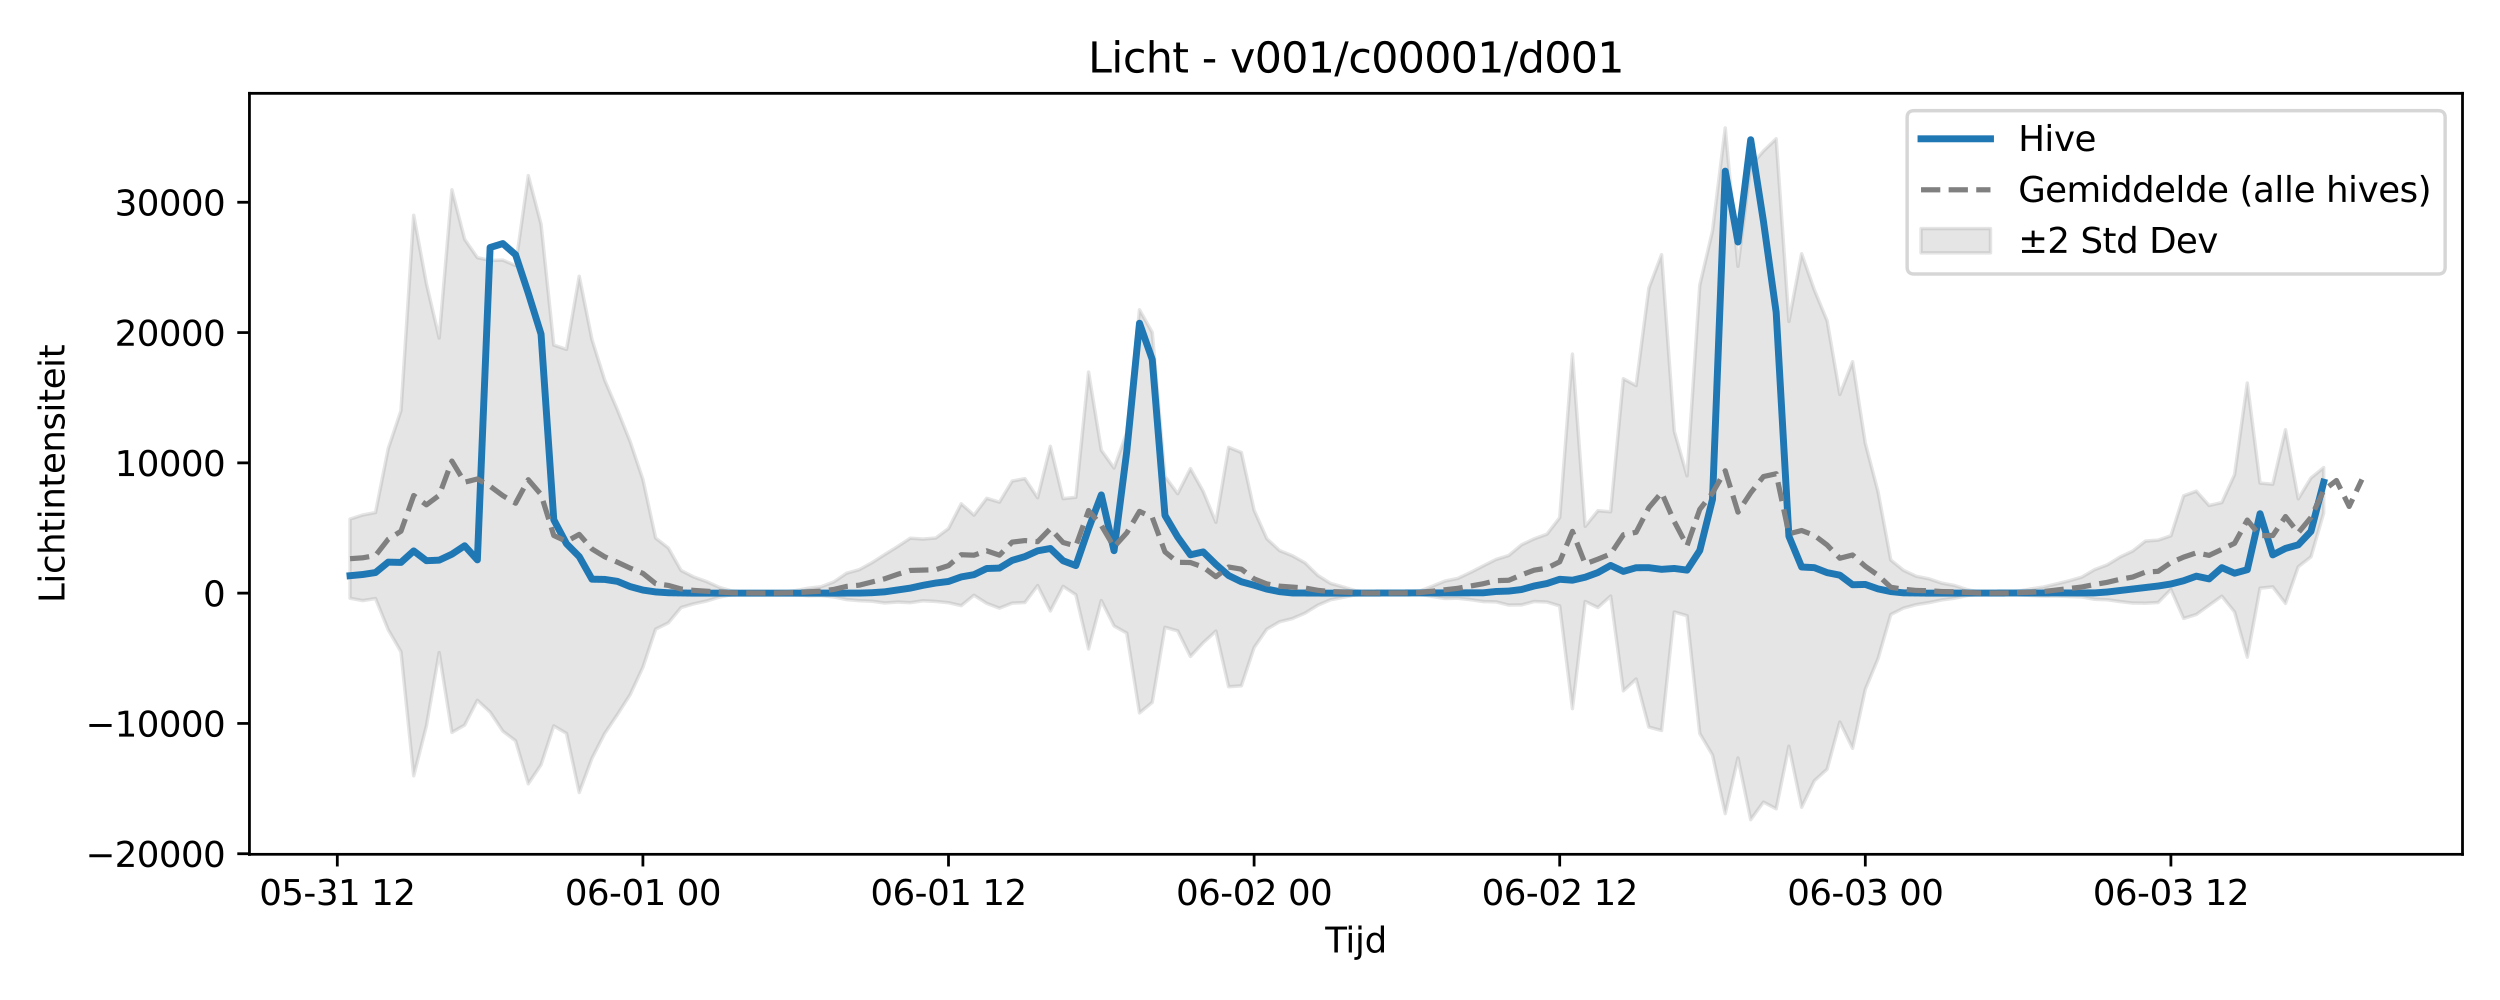 <?xml version="1.0" encoding="utf-8" standalone="no"?>
<!DOCTYPE svg PUBLIC "-//W3C//DTD SVG 1.1//EN"
  "http://www.w3.org/Graphics/SVG/1.1/DTD/svg11.dtd">
<svg xmlns:xlink="http://www.w3.org/1999/xlink" width="720pt" height="288pt" viewBox="0 0 720 288" xmlns="http://www.w3.org/2000/svg" version="1.1">
 <defs>
  <style type="text/css">*{stroke-linejoin: round; stroke-linecap: butt}</style>
 </defs>
 <g id="figure_1">
  <g id="patch_1">
   <path d="M 0 288 
L 720 288 
L 720 0 
L 0 0 
z
" style="fill: #ffffff"/>
  </g>
  <g id="axes_1">
   <g id="patch_2">
    <path d="M 71.84 246.04 
L 709.2 246.04 
L 709.2 26.88 
L 71.84 26.88 
z
" style="fill: #ffffff"/>
   </g>
   <g id="FillBetweenPolyCollection_1">
    <defs>
     <path id="me99146e2b5" d="M 100.811 -138.494 
L 100.811 -115.703 
L 104.478 -115.023 
L 108.145 -115.623 
L 111.813 -106.62 
L 115.48 -100.29 
L 119.147 -64.571 
L 122.814 -78.968 
L 126.481 -100.059 
L 130.149 -77.064 
L 133.816 -79.173 
L 137.483 -86.309 
L 141.15 -82.925 
L 144.817 -77.426 
L 148.485 -74.645 
L 152.152 -62.268 
L 155.819 -67.745 
L 159.486 -78.948 
L 163.153 -76.773 
L 166.821 -59.75 
L 170.488 -69.609 
L 174.155 -76.759 
L 177.822 -82.215 
L 181.489 -87.951 
L 185.157 -95.834 
L 188.824 -106.807 
L 192.491 -108.622 
L 196.158 -113.041 
L 199.825 -114.106 
L 203.493 -114.904 
L 207.16 -116.034 
L 210.827 -116.761 
L 214.494 -117.039 
L 218.161 -117.165 
L 221.829 -117.161 
L 225.496 -117.038 
L 229.163 -116.716 
L 232.83 -116.411 
L 236.497 -116.476 
L 240.165 -116.068 
L 243.832 -115.317 
L 247.499 -115 
L 251.166 -114.838 
L 254.833 -114.338 
L 258.501 -114.604 
L 262.168 -114.428 
L 265.835 -114.98 
L 269.502 -114.783 
L 273.169 -114.416 
L 276.837 -113.574 
L 280.504 -116.566 
L 284.171 -114.227 
L 287.838 -112.846 
L 291.506 -114.295 
L 295.173 -114.468 
L 298.84 -119.355 
L 302.507 -112.042 
L 306.174 -119.131 
L 309.842 -116.706 
L 313.509 -101.097 
L 317.176 -115.022 
L 320.843 -107.732 
L 324.51 -105.656 
L 328.178 -82.675 
L 331.845 -85.717 
L 335.512 -107.345 
L 339.179 -106.304 
L 342.846 -98.937 
L 346.514 -102.887 
L 350.181 -106.236 
L 353.848 -90.218 
L 357.515 -90.483 
L 361.182 -101.502 
L 364.85 -106.797 
L 368.517 -108.932 
L 372.184 -109.838 
L 375.851 -111.414 
L 379.518 -113.691 
L 383.186 -115.256 
L 386.853 -115.963 
L 390.52 -116.721 
L 394.187 -117.114 
L 397.854 -117.173 
L 401.522 -117.147 
L 405.189 -116.974 
L 408.856 -116.913 
L 412.523 -116.209 
L 416.19 -115.632 
L 419.858 -115.706 
L 423.525 -115.296 
L 427.192 -114.743 
L 430.859 -114.662 
L 434.526 -113.744 
L 438.194 -113.79 
L 441.861 -114.767 
L 445.528 -114.609 
L 449.195 -113.494 
L 452.862 -83.909 
L 456.53 -114.769 
L 460.197 -113.027 
L 463.864 -116.335 
L 467.531 -89.032 
L 471.198 -92.454 
L 474.866 -78.601 
L 478.533 -77.619 
L 482.2 -111.748 
L 485.867 -110.667 
L 489.534 -76.762 
L 493.202 -70.55 
L 496.869 -53.676 
L 500.536 -69.714 
L 504.203 -51.922 
L 507.871 -56.99 
L 511.538 -55.078 
L 515.205 -73.093 
L 518.872 -55.512 
L 522.539 -63.145 
L 526.207 -66.466 
L 529.874 -80.051 
L 533.541 -72.497 
L 537.208 -89.466 
L 540.875 -98.288 
L 544.543 -111.013 
L 548.21 -112.862 
L 551.877 -113.867 
L 555.544 -114.45 
L 559.211 -115.207 
L 562.879 -115.715 
L 566.546 -116.474 
L 570.213 -117.042 
L 573.88 -117.163 
L 577.547 -117.105 
L 581.215 -116.818 
L 584.882 -116.49 
L 588.549 -116.327 
L 592.216 -116.335 
L 595.883 -116.211 
L 599.551 -116.088 
L 603.218 -115.4 
L 606.885 -115.257 
L 610.552 -114.748 
L 614.219 -114.319 
L 617.887 -114.281 
L 621.554 -114.474 
L 625.221 -118.237 
L 628.888 -109.886 
L 632.555 -111.037 
L 636.223 -113.679 
L 639.89 -116.298 
L 643.557 -111.75 
L 647.224 -98.75 
L 650.891 -118.598 
L 654.559 -118.983 
L 658.226 -114.224 
L 661.893 -124.76 
L 665.56 -127.635 
L 669.227 -140.285 
L 669.227 -153.343 
L 669.227 -153.343 
L 665.56 -150.337 
L 661.893 -144.328 
L 658.226 -164.238 
L 654.559 -148.537 
L 650.891 -148.872 
L 647.224 -177.696 
L 643.557 -151.319 
L 639.89 -143.264 
L 636.223 -142.425 
L 632.555 -146.547 
L 628.888 -145.221 
L 625.221 -133.698 
L 621.554 -132.447 
L 617.887 -132.18 
L 614.219 -129.299 
L 610.552 -127.566 
L 606.885 -125.317 
L 603.218 -123.938 
L 599.551 -121.782 
L 595.883 -120.725 
L 592.216 -119.825 
L 588.549 -118.956 
L 584.882 -118.391 
L 581.215 -117.731 
L 577.547 -117.281 
L 573.88 -117.197 
L 570.213 -117.373 
L 566.546 -118.205 
L 562.879 -119.386 
L 559.211 -120.063 
L 555.544 -121.301 
L 551.877 -122.028 
L 548.21 -123.747 
L 544.543 -126.723 
L 540.875 -146.358 
L 537.208 -160.338 
L 533.541 -183.832 
L 529.874 -174.4 
L 526.207 -195.613 
L 522.539 -204.48 
L 518.872 -214.916 
L 515.205 -195.42 
L 511.538 -248.044 
L 507.871 -244.509 
L 504.203 -240.238 
L 500.536 -211.309 
L 496.869 -251.158 
L 493.202 -221.505 
L 489.534 -205.843 
L 485.867 -150.961 
L 482.2 -163.799 
L 478.533 -214.655 
L 474.866 -205.022 
L 471.198 -176.954 
L 467.531 -178.935 
L 463.864 -140.609 
L 460.197 -140.908 
L 456.53 -136.405 
L 452.862 -186.025 
L 449.195 -138.908 
L 445.528 -134.164 
L 441.861 -132.825 
L 438.194 -131.094 
L 434.526 -128.018 
L 430.859 -126.888 
L 427.192 -125.036 
L 423.525 -123.146 
L 419.858 -121.424 
L 416.19 -120.665 
L 412.523 -119.182 
L 408.856 -117.756 
L 405.189 -117.513 
L 401.522 -117.219 
L 397.854 -117.181 
L 394.187 -117.267 
L 390.52 -117.843 
L 386.853 -118.955 
L 383.186 -119.991 
L 379.518 -122.285 
L 375.851 -125.894 
L 372.184 -127.955 
L 368.517 -129.436 
L 364.85 -132.858 
L 361.182 -141.063 
L 357.515 -157.684 
L 353.848 -159.173 
L 350.181 -137.577 
L 346.514 -146.487 
L 342.846 -153.04 
L 339.179 -145.812 
L 335.512 -150.787 
L 331.845 -192.274 
L 328.178 -198.785 
L 324.51 -163.417 
L 320.843 -153.207 
L 317.176 -158.351 
L 313.509 -180.84 
L 309.842 -144.785 
L 306.174 -144.386 
L 302.507 -159.477 
L 298.84 -144.65 
L 295.173 -150.162 
L 291.506 -149.453 
L 287.838 -143.379 
L 284.171 -144.494 
L 280.504 -139.647 
L 276.837 -142.907 
L 273.169 -135.78 
L 269.502 -133.05 
L 265.835 -132.753 
L 262.168 -133.004 
L 258.501 -130.592 
L 254.833 -128.315 
L 251.166 -125.974 
L 247.499 -123.953 
L 243.832 -122.923 
L 240.165 -120.432 
L 236.497 -119.028 
L 232.83 -118.608 
L 229.163 -117.923 
L 225.496 -117.384 
L 221.829 -117.199 
L 218.161 -117.192 
L 214.494 -117.378 
L 210.827 -117.784 
L 207.16 -118.85 
L 203.493 -120.507 
L 199.825 -121.821 
L 196.158 -123.703 
L 192.491 -130.173 
L 188.824 -133.037 
L 185.157 -149.907 
L 181.489 -160.801 
L 177.822 -169.949 
L 174.155 -178.529 
L 170.488 -190.202 
L 166.821 -208.441 
L 163.153 -187.37 
L 159.486 -188.616 
L 155.819 -223.428 
L 152.152 -237.424 
L 148.485 -211.504 
L 144.817 -213.095 
L 141.15 -212.998 
L 137.483 -213.793 
L 133.816 -219.081 
L 130.149 -233.361 
L 126.481 -190.632 
L 122.814 -206.244 
L 119.147 -226.007 
L 115.48 -169.736 
L 111.813 -158.816 
L 108.145 -140.388 
L 104.478 -139.685 
L 100.811 -138.494 
z
" style="stroke: #808080; stroke-opacity: 0.2"/>
    </defs>
    <g clip-path="url(#p31830d98bf)">
     <use xlink:href="#me99146e2b5" x="0" y="288" style="fill: #808080; fill-opacity: 0.2; stroke: #808080; stroke-opacity: 0.2"/>
    </g>
   </g>
   <g id="matplotlib.axis_1">
    <g id="xtick_1">
     <g id="line2d_1">
      <defs>
       <path id="m7ca6665297" d="M 0 0 
L 0 3.5 
" style="stroke: #000000; stroke-width: 0.8"/>
      </defs>
      <g>
       <use xlink:href="#m7ca6665297" x="97.144" y="246.04" style="stroke: #000000; stroke-width: 0.8"/>
      </g>
     </g>
     <g id="text_1">
      <!-- 05-31 12 -->
      <g transform="translate(74.663 260.638) scale(0.1 -0.1)">
       <defs>
        <path id="DejaVuSans-30" d="M 2034 4250 
Q 1547 4250 1301 3770 
Q 1056 3291 1056 2328 
Q 1056 1369 1301 889 
Q 1547 409 2034 409 
Q 2525 409 2770 889 
Q 3016 1369 3016 2328 
Q 3016 3291 2770 3770 
Q 2525 4250 2034 4250 
z
M 2034 4750 
Q 2819 4750 3233 4129 
Q 3647 3509 3647 2328 
Q 3647 1150 3233 529 
Q 2819 -91 2034 -91 
Q 1250 -91 836 529 
Q 422 1150 422 2328 
Q 422 3509 836 4129 
Q 1250 4750 2034 4750 
z
" transform="scale(0.016)"/>
        <path id="DejaVuSans-35" d="M 691 4666 
L 3169 4666 
L 3169 4134 
L 1269 4134 
L 1269 2991 
Q 1406 3038 1543 3061 
Q 1681 3084 1819 3084 
Q 2600 3084 3056 2656 
Q 3513 2228 3513 1497 
Q 3513 744 3044 326 
Q 2575 -91 1722 -91 
Q 1428 -91 1123 -41 
Q 819 9 494 109 
L 494 744 
Q 775 591 1075 516 
Q 1375 441 1709 441 
Q 2250 441 2565 725 
Q 2881 1009 2881 1497 
Q 2881 1984 2565 2268 
Q 2250 2553 1709 2553 
Q 1456 2553 1204 2497 
Q 953 2441 691 2322 
L 691 4666 
z
" transform="scale(0.016)"/>
        <path id="DejaVuSans-2d" d="M 313 2009 
L 1997 2009 
L 1997 1497 
L 313 1497 
L 313 2009 
z
" transform="scale(0.016)"/>
        <path id="DejaVuSans-33" d="M 2597 2516 
Q 3050 2419 3304 2112 
Q 3559 1806 3559 1356 
Q 3559 666 3084 287 
Q 2609 -91 1734 -91 
Q 1441 -91 1130 -33 
Q 819 25 488 141 
L 488 750 
Q 750 597 1062 519 
Q 1375 441 1716 441 
Q 2309 441 2620 675 
Q 2931 909 2931 1356 
Q 2931 1769 2642 2001 
Q 2353 2234 1838 2234 
L 1294 2234 
L 1294 2753 
L 1863 2753 
Q 2328 2753 2575 2939 
Q 2822 3125 2822 3475 
Q 2822 3834 2567 4026 
Q 2313 4219 1838 4219 
Q 1578 4219 1281 4162 
Q 984 4106 628 3988 
L 628 4550 
Q 988 4650 1302 4700 
Q 1616 4750 1894 4750 
Q 2613 4750 3031 4423 
Q 3450 4097 3450 3541 
Q 3450 3153 3228 2886 
Q 3006 2619 2597 2516 
z
" transform="scale(0.016)"/>
        <path id="DejaVuSans-31" d="M 794 531 
L 1825 531 
L 1825 4091 
L 703 3866 
L 703 4441 
L 1819 4666 
L 2450 4666 
L 2450 531 
L 3481 531 
L 3481 0 
L 794 0 
L 794 531 
z
" transform="scale(0.016)"/>
        <path id="DejaVuSans-20" transform="scale(0.016)"/>
        <path id="DejaVuSans-32" d="M 1228 531 
L 3431 531 
L 3431 0 
L 469 0 
L 469 531 
Q 828 903 1448 1529 
Q 2069 2156 2228 2338 
Q 2531 2678 2651 2914 
Q 2772 3150 2772 3378 
Q 2772 3750 2511 3984 
Q 2250 4219 1831 4219 
Q 1534 4219 1204 4116 
Q 875 4013 500 3803 
L 500 4441 
Q 881 4594 1212 4672 
Q 1544 4750 1819 4750 
Q 2544 4750 2975 4387 
Q 3406 4025 3406 3419 
Q 3406 3131 3298 2873 
Q 3191 2616 2906 2266 
Q 2828 2175 2409 1742 
Q 1991 1309 1228 531 
z
" transform="scale(0.016)"/>
       </defs>
       <use xlink:href="#DejaVuSans-30"/>
       <use xlink:href="#DejaVuSans-35" transform="translate(63.623 0)"/>
       <use xlink:href="#DejaVuSans-2d" transform="translate(127.246 0)"/>
       <use xlink:href="#DejaVuSans-33" transform="translate(163.33 0)"/>
       <use xlink:href="#DejaVuSans-31" transform="translate(226.953 0)"/>
       <use xlink:href="#DejaVuSans-20" transform="translate(290.576 0)"/>
       <use xlink:href="#DejaVuSans-31" transform="translate(322.363 0)"/>
       <use xlink:href="#DejaVuSans-32" transform="translate(385.986 0)"/>
      </g>
     </g>
    </g>
    <g id="xtick_2">
     <g id="line2d_2">
      <g>
       <use xlink:href="#m7ca6665297" x="185.157" y="246.04" style="stroke: #000000; stroke-width: 0.8"/>
      </g>
     </g>
     <g id="text_2">
      <!-- 06-01 00 -->
      <g transform="translate(162.676 260.638) scale(0.1 -0.1)">
       <defs>
        <path id="DejaVuSans-36" d="M 2113 2584 
Q 1688 2584 1439 2293 
Q 1191 2003 1191 1497 
Q 1191 994 1439 701 
Q 1688 409 2113 409 
Q 2538 409 2786 701 
Q 3034 994 3034 1497 
Q 3034 2003 2786 2293 
Q 2538 2584 2113 2584 
z
M 3366 4563 
L 3366 3988 
Q 3128 4100 2886 4159 
Q 2644 4219 2406 4219 
Q 1781 4219 1451 3797 
Q 1122 3375 1075 2522 
Q 1259 2794 1537 2939 
Q 1816 3084 2150 3084 
Q 2853 3084 3261 2657 
Q 3669 2231 3669 1497 
Q 3669 778 3244 343 
Q 2819 -91 2113 -91 
Q 1303 -91 875 529 
Q 447 1150 447 2328 
Q 447 3434 972 4092 
Q 1497 4750 2381 4750 
Q 2619 4750 2861 4703 
Q 3103 4656 3366 4563 
z
" transform="scale(0.016)"/>
       </defs>
       <use xlink:href="#DejaVuSans-30"/>
       <use xlink:href="#DejaVuSans-36" transform="translate(63.623 0)"/>
       <use xlink:href="#DejaVuSans-2d" transform="translate(127.246 0)"/>
       <use xlink:href="#DejaVuSans-30" transform="translate(163.33 0)"/>
       <use xlink:href="#DejaVuSans-31" transform="translate(226.953 0)"/>
       <use xlink:href="#DejaVuSans-20" transform="translate(290.576 0)"/>
       <use xlink:href="#DejaVuSans-30" transform="translate(322.363 0)"/>
       <use xlink:href="#DejaVuSans-30" transform="translate(385.986 0)"/>
      </g>
     </g>
    </g>
    <g id="xtick_3">
     <g id="line2d_3">
      <g>
       <use xlink:href="#m7ca6665297" x="273.169" y="246.04" style="stroke: #000000; stroke-width: 0.8"/>
      </g>
     </g>
     <g id="text_3">
      <!-- 06-01 12 -->
      <g transform="translate(250.689 260.638) scale(0.1 -0.1)">
       <use xlink:href="#DejaVuSans-30"/>
       <use xlink:href="#DejaVuSans-36" transform="translate(63.623 0)"/>
       <use xlink:href="#DejaVuSans-2d" transform="translate(127.246 0)"/>
       <use xlink:href="#DejaVuSans-30" transform="translate(163.33 0)"/>
       <use xlink:href="#DejaVuSans-31" transform="translate(226.953 0)"/>
       <use xlink:href="#DejaVuSans-20" transform="translate(290.576 0)"/>
       <use xlink:href="#DejaVuSans-31" transform="translate(322.363 0)"/>
       <use xlink:href="#DejaVuSans-32" transform="translate(385.986 0)"/>
      </g>
     </g>
    </g>
    <g id="xtick_4">
     <g id="line2d_4">
      <g>
       <use xlink:href="#m7ca6665297" x="361.182" y="246.04" style="stroke: #000000; stroke-width: 0.8"/>
      </g>
     </g>
     <g id="text_4">
      <!-- 06-02 00 -->
      <g transform="translate(338.702 260.638) scale(0.1 -0.1)">
       <use xlink:href="#DejaVuSans-30"/>
       <use xlink:href="#DejaVuSans-36" transform="translate(63.623 0)"/>
       <use xlink:href="#DejaVuSans-2d" transform="translate(127.246 0)"/>
       <use xlink:href="#DejaVuSans-30" transform="translate(163.33 0)"/>
       <use xlink:href="#DejaVuSans-32" transform="translate(226.953 0)"/>
       <use xlink:href="#DejaVuSans-20" transform="translate(290.576 0)"/>
       <use xlink:href="#DejaVuSans-30" transform="translate(322.363 0)"/>
       <use xlink:href="#DejaVuSans-30" transform="translate(385.986 0)"/>
      </g>
     </g>
    </g>
    <g id="xtick_5">
     <g id="line2d_5">
      <g>
       <use xlink:href="#m7ca6665297" x="449.195" y="246.04" style="stroke: #000000; stroke-width: 0.8"/>
      </g>
     </g>
     <g id="text_5">
      <!-- 06-02 12 -->
      <g transform="translate(426.715 260.638) scale(0.1 -0.1)">
       <use xlink:href="#DejaVuSans-30"/>
       <use xlink:href="#DejaVuSans-36" transform="translate(63.623 0)"/>
       <use xlink:href="#DejaVuSans-2d" transform="translate(127.246 0)"/>
       <use xlink:href="#DejaVuSans-30" transform="translate(163.33 0)"/>
       <use xlink:href="#DejaVuSans-32" transform="translate(226.953 0)"/>
       <use xlink:href="#DejaVuSans-20" transform="translate(290.576 0)"/>
       <use xlink:href="#DejaVuSans-31" transform="translate(322.363 0)"/>
       <use xlink:href="#DejaVuSans-32" transform="translate(385.986 0)"/>
      </g>
     </g>
    </g>
    <g id="xtick_6">
     <g id="line2d_6">
      <g>
       <use xlink:href="#m7ca6665297" x="537.208" y="246.04" style="stroke: #000000; stroke-width: 0.8"/>
      </g>
     </g>
     <g id="text_6">
      <!-- 06-03 00 -->
      <g transform="translate(514.728 260.638) scale(0.1 -0.1)">
       <use xlink:href="#DejaVuSans-30"/>
       <use xlink:href="#DejaVuSans-36" transform="translate(63.623 0)"/>
       <use xlink:href="#DejaVuSans-2d" transform="translate(127.246 0)"/>
       <use xlink:href="#DejaVuSans-30" transform="translate(163.33 0)"/>
       <use xlink:href="#DejaVuSans-33" transform="translate(226.953 0)"/>
       <use xlink:href="#DejaVuSans-20" transform="translate(290.576 0)"/>
       <use xlink:href="#DejaVuSans-30" transform="translate(322.363 0)"/>
       <use xlink:href="#DejaVuSans-30" transform="translate(385.986 0)"/>
      </g>
     </g>
    </g>
    <g id="xtick_7">
     <g id="line2d_7">
      <g>
       <use xlink:href="#m7ca6665297" x="625.221" y="246.04" style="stroke: #000000; stroke-width: 0.8"/>
      </g>
     </g>
     <g id="text_7">
      <!-- 06-03 12 -->
      <g transform="translate(602.741 260.638) scale(0.1 -0.1)">
       <use xlink:href="#DejaVuSans-30"/>
       <use xlink:href="#DejaVuSans-36" transform="translate(63.623 0)"/>
       <use xlink:href="#DejaVuSans-2d" transform="translate(127.246 0)"/>
       <use xlink:href="#DejaVuSans-30" transform="translate(163.33 0)"/>
       <use xlink:href="#DejaVuSans-33" transform="translate(226.953 0)"/>
       <use xlink:href="#DejaVuSans-20" transform="translate(290.576 0)"/>
       <use xlink:href="#DejaVuSans-31" transform="translate(322.363 0)"/>
       <use xlink:href="#DejaVuSans-32" transform="translate(385.986 0)"/>
      </g>
     </g>
    </g>
    <g id="text_8">
     <!-- Tijd -->
     <g transform="translate(381.67 274.317) scale(0.1 -0.1)">
      <defs>
       <path id="DejaVuSans-54" d="M -19 4666 
L 3928 4666 
L 3928 4134 
L 2272 4134 
L 2272 0 
L 1638 0 
L 1638 4134 
L -19 4134 
L -19 4666 
z
" transform="scale(0.016)"/>
       <path id="DejaVuSans-69" d="M 603 3500 
L 1178 3500 
L 1178 0 
L 603 0 
L 603 3500 
z
M 603 4863 
L 1178 4863 
L 1178 4134 
L 603 4134 
L 603 4863 
z
" transform="scale(0.016)"/>
       <path id="DejaVuSans-6a" d="M 603 3500 
L 1178 3500 
L 1178 -63 
Q 1178 -731 923 -1031 
Q 669 -1331 103 -1331 
L -116 -1331 
L -116 -844 
L 38 -844 
Q 366 -844 484 -692 
Q 603 -541 603 -63 
L 603 3500 
z
M 603 4863 
L 1178 4863 
L 1178 4134 
L 603 4134 
L 603 4863 
z
" transform="scale(0.016)"/>
       <path id="DejaVuSans-64" d="M 2906 2969 
L 2906 4863 
L 3481 4863 
L 3481 0 
L 2906 0 
L 2906 525 
Q 2725 213 2448 61 
Q 2172 -91 1784 -91 
Q 1150 -91 751 415 
Q 353 922 353 1747 
Q 353 2572 751 3078 
Q 1150 3584 1784 3584 
Q 2172 3584 2448 3432 
Q 2725 3281 2906 2969 
z
M 947 1747 
Q 947 1113 1208 752 
Q 1469 391 1925 391 
Q 2381 391 2643 752 
Q 2906 1113 2906 1747 
Q 2906 2381 2643 2742 
Q 2381 3103 1925 3103 
Q 1469 3103 1208 2742 
Q 947 2381 947 1747 
z
" transform="scale(0.016)"/>
      </defs>
      <use xlink:href="#DejaVuSans-54"/>
      <use xlink:href="#DejaVuSans-69" transform="translate(57.959 0)"/>
      <use xlink:href="#DejaVuSans-6a" transform="translate(85.742 0)"/>
      <use xlink:href="#DejaVuSans-64" transform="translate(113.525 0)"/>
     </g>
    </g>
   </g>
   <g id="matplotlib.axis_2">
    <g id="ytick_1">
     <g id="line2d_8">
      <defs>
       <path id="m19848b9f7f" d="M 0 0 
L -3.5 0 
" style="stroke: #000000; stroke-width: 0.8"/>
      </defs>
      <g>
       <use xlink:href="#m19848b9f7f" x="71.84" y="245.87" style="stroke: #000000; stroke-width: 0.8"/>
      </g>
     </g>
     <g id="text_9">
      <!-- −20000 -->
      <g transform="translate(24.648 249.669) scale(0.1 -0.1)">
       <defs>
        <path id="DejaVuSans-2212" d="M 678 2272 
L 4684 2272 
L 4684 1741 
L 678 1741 
L 678 2272 
z
" transform="scale(0.016)"/>
       </defs>
       <use xlink:href="#DejaVuSans-2212"/>
       <use xlink:href="#DejaVuSans-32" transform="translate(83.789 0)"/>
       <use xlink:href="#DejaVuSans-30" transform="translate(147.412 0)"/>
       <use xlink:href="#DejaVuSans-30" transform="translate(211.035 0)"/>
       <use xlink:href="#DejaVuSans-30" transform="translate(274.658 0)"/>
       <use xlink:href="#DejaVuSans-30" transform="translate(338.281 0)"/>
      </g>
     </g>
    </g>
    <g id="ytick_2">
     <g id="line2d_9">
      <g>
       <use xlink:href="#m19848b9f7f" x="71.84" y="208.347" style="stroke: #000000; stroke-width: 0.8"/>
      </g>
     </g>
     <g id="text_10">
      <!-- −10000 -->
      <g transform="translate(24.648 212.146) scale(0.1 -0.1)">
       <use xlink:href="#DejaVuSans-2212"/>
       <use xlink:href="#DejaVuSans-31" transform="translate(83.789 0)"/>
       <use xlink:href="#DejaVuSans-30" transform="translate(147.412 0)"/>
       <use xlink:href="#DejaVuSans-30" transform="translate(211.035 0)"/>
       <use xlink:href="#DejaVuSans-30" transform="translate(274.658 0)"/>
       <use xlink:href="#DejaVuSans-30" transform="translate(338.281 0)"/>
      </g>
     </g>
    </g>
    <g id="ytick_3">
     <g id="line2d_10">
      <g>
       <use xlink:href="#m19848b9f7f" x="71.84" y="170.824" style="stroke: #000000; stroke-width: 0.8"/>
      </g>
     </g>
     <g id="text_11">
      <!-- 0 -->
      <g transform="translate(58.477 174.623) scale(0.1 -0.1)">
       <use xlink:href="#DejaVuSans-30"/>
      </g>
     </g>
    </g>
    <g id="ytick_4">
     <g id="line2d_11">
      <g>
       <use xlink:href="#m19848b9f7f" x="71.84" y="133.301" style="stroke: #000000; stroke-width: 0.8"/>
      </g>
     </g>
     <g id="text_12">
      <!-- 10000 -->
      <g transform="translate(33.028 137.1) scale(0.1 -0.1)">
       <use xlink:href="#DejaVuSans-31"/>
       <use xlink:href="#DejaVuSans-30" transform="translate(63.623 0)"/>
       <use xlink:href="#DejaVuSans-30" transform="translate(127.246 0)"/>
       <use xlink:href="#DejaVuSans-30" transform="translate(190.869 0)"/>
       <use xlink:href="#DejaVuSans-30" transform="translate(254.492 0)"/>
      </g>
     </g>
    </g>
    <g id="ytick_5">
     <g id="line2d_12">
      <g>
       <use xlink:href="#m19848b9f7f" x="71.84" y="95.778" style="stroke: #000000; stroke-width: 0.8"/>
      </g>
     </g>
     <g id="text_13">
      <!-- 20000 -->
      <g transform="translate(33.028 99.577) scale(0.1 -0.1)">
       <use xlink:href="#DejaVuSans-32"/>
       <use xlink:href="#DejaVuSans-30" transform="translate(63.623 0)"/>
       <use xlink:href="#DejaVuSans-30" transform="translate(127.246 0)"/>
       <use xlink:href="#DejaVuSans-30" transform="translate(190.869 0)"/>
       <use xlink:href="#DejaVuSans-30" transform="translate(254.492 0)"/>
      </g>
     </g>
    </g>
    <g id="ytick_6">
     <g id="line2d_13">
      <g>
       <use xlink:href="#m19848b9f7f" x="71.84" y="58.254" style="stroke: #000000; stroke-width: 0.8"/>
      </g>
     </g>
     <g id="text_14">
      <!-- 30000 -->
      <g transform="translate(33.028 62.054) scale(0.1 -0.1)">
       <use xlink:href="#DejaVuSans-33"/>
       <use xlink:href="#DejaVuSans-30" transform="translate(63.623 0)"/>
       <use xlink:href="#DejaVuSans-30" transform="translate(127.246 0)"/>
       <use xlink:href="#DejaVuSans-30" transform="translate(190.869 0)"/>
       <use xlink:href="#DejaVuSans-30" transform="translate(254.492 0)"/>
      </g>
     </g>
    </g>
    <g id="text_15">
     <!-- Lichtintensiteit -->
     <g transform="translate(18.568 173.656) rotate(-90) scale(0.1 -0.1)">
      <defs>
       <path id="DejaVuSans-4c" d="M 628 4666 
L 1259 4666 
L 1259 531 
L 3531 531 
L 3531 0 
L 628 0 
L 628 4666 
z
" transform="scale(0.016)"/>
       <path id="DejaVuSans-63" d="M 3122 3366 
L 3122 2828 
Q 2878 2963 2633 3030 
Q 2388 3097 2138 3097 
Q 1578 3097 1268 2742 
Q 959 2388 959 1747 
Q 959 1106 1268 751 
Q 1578 397 2138 397 
Q 2388 397 2633 464 
Q 2878 531 3122 666 
L 3122 134 
Q 2881 22 2623 -34 
Q 2366 -91 2075 -91 
Q 1284 -91 818 406 
Q 353 903 353 1747 
Q 353 2603 823 3093 
Q 1294 3584 2113 3584 
Q 2378 3584 2631 3529 
Q 2884 3475 3122 3366 
z
" transform="scale(0.016)"/>
       <path id="DejaVuSans-68" d="M 3513 2113 
L 3513 0 
L 2938 0 
L 2938 2094 
Q 2938 2591 2744 2837 
Q 2550 3084 2163 3084 
Q 1697 3084 1428 2787 
Q 1159 2491 1159 1978 
L 1159 0 
L 581 0 
L 581 4863 
L 1159 4863 
L 1159 2956 
Q 1366 3272 1645 3428 
Q 1925 3584 2291 3584 
Q 2894 3584 3203 3211 
Q 3513 2838 3513 2113 
z
" transform="scale(0.016)"/>
       <path id="DejaVuSans-74" d="M 1172 4494 
L 1172 3500 
L 2356 3500 
L 2356 3053 
L 1172 3053 
L 1172 1153 
Q 1172 725 1289 603 
Q 1406 481 1766 481 
L 2356 481 
L 2356 0 
L 1766 0 
Q 1100 0 847 248 
Q 594 497 594 1153 
L 594 3053 
L 172 3053 
L 172 3500 
L 594 3500 
L 594 4494 
L 1172 4494 
z
" transform="scale(0.016)"/>
       <path id="DejaVuSans-6e" d="M 3513 2113 
L 3513 0 
L 2938 0 
L 2938 2094 
Q 2938 2591 2744 2837 
Q 2550 3084 2163 3084 
Q 1697 3084 1428 2787 
Q 1159 2491 1159 1978 
L 1159 0 
L 581 0 
L 581 3500 
L 1159 3500 
L 1159 2956 
Q 1366 3272 1645 3428 
Q 1925 3584 2291 3584 
Q 2894 3584 3203 3211 
Q 3513 2838 3513 2113 
z
" transform="scale(0.016)"/>
       <path id="DejaVuSans-65" d="M 3597 1894 
L 3597 1613 
L 953 1613 
Q 991 1019 1311 708 
Q 1631 397 2203 397 
Q 2534 397 2845 478 
Q 3156 559 3463 722 
L 3463 178 
Q 3153 47 2828 -22 
Q 2503 -91 2169 -91 
Q 1331 -91 842 396 
Q 353 884 353 1716 
Q 353 2575 817 3079 
Q 1281 3584 2069 3584 
Q 2775 3584 3186 3129 
Q 3597 2675 3597 1894 
z
M 3022 2063 
Q 3016 2534 2758 2815 
Q 2500 3097 2075 3097 
Q 1594 3097 1305 2825 
Q 1016 2553 972 2059 
L 3022 2063 
z
" transform="scale(0.016)"/>
       <path id="DejaVuSans-73" d="M 2834 3397 
L 2834 2853 
Q 2591 2978 2328 3040 
Q 2066 3103 1784 3103 
Q 1356 3103 1142 2972 
Q 928 2841 928 2578 
Q 928 2378 1081 2264 
Q 1234 2150 1697 2047 
L 1894 2003 
Q 2506 1872 2764 1633 
Q 3022 1394 3022 966 
Q 3022 478 2636 193 
Q 2250 -91 1575 -91 
Q 1294 -91 989 -36 
Q 684 19 347 128 
L 347 722 
Q 666 556 975 473 
Q 1284 391 1588 391 
Q 1994 391 2212 530 
Q 2431 669 2431 922 
Q 2431 1156 2273 1281 
Q 2116 1406 1581 1522 
L 1381 1569 
Q 847 1681 609 1914 
Q 372 2147 372 2553 
Q 372 3047 722 3315 
Q 1072 3584 1716 3584 
Q 2034 3584 2315 3537 
Q 2597 3491 2834 3397 
z
" transform="scale(0.016)"/>
      </defs>
      <use xlink:href="#DejaVuSans-4c"/>
      <use xlink:href="#DejaVuSans-69" transform="translate(55.713 0)"/>
      <use xlink:href="#DejaVuSans-63" transform="translate(83.496 0)"/>
      <use xlink:href="#DejaVuSans-68" transform="translate(138.477 0)"/>
      <use xlink:href="#DejaVuSans-74" transform="translate(201.855 0)"/>
      <use xlink:href="#DejaVuSans-69" transform="translate(241.064 0)"/>
      <use xlink:href="#DejaVuSans-6e" transform="translate(268.848 0)"/>
      <use xlink:href="#DejaVuSans-74" transform="translate(332.227 0)"/>
      <use xlink:href="#DejaVuSans-65" transform="translate(371.436 0)"/>
      <use xlink:href="#DejaVuSans-6e" transform="translate(432.959 0)"/>
      <use xlink:href="#DejaVuSans-73" transform="translate(496.338 0)"/>
      <use xlink:href="#DejaVuSans-69" transform="translate(548.438 0)"/>
      <use xlink:href="#DejaVuSans-74" transform="translate(576.221 0)"/>
      <use xlink:href="#DejaVuSans-65" transform="translate(615.43 0)"/>
      <use xlink:href="#DejaVuSans-69" transform="translate(676.953 0)"/>
      <use xlink:href="#DejaVuSans-74" transform="translate(704.736 0)"/>
     </g>
    </g>
   </g>
   <g id="line2d_14">
    <path d="M 100.811 165.799 
L 104.478 165.455 
L 108.145 164.892 
L 111.813 161.893 
L 115.48 161.976 
L 119.147 158.667 
L 122.814 161.479 
L 126.481 161.325 
L 130.149 159.612 
L 133.816 157.184 
L 137.483 161.239 
L 141.15 71.28 
L 144.817 70.146 
L 148.485 73.367 
L 152.152 84.457 
L 155.819 96.22 
L 159.486 149.686 
L 163.153 156.595 
L 166.821 160.303 
L 170.488 166.807 
L 174.155 166.872 
L 177.822 167.434 
L 181.489 168.945 
L 185.157 169.936 
L 188.824 170.477 
L 192.491 170.716 
L 199.825 170.824 
L 247.499 170.81 
L 251.166 170.696 
L 254.833 170.444 
L 262.168 169.376 
L 265.835 168.571 
L 269.502 167.914 
L 273.169 167.461 
L 276.837 166.152 
L 280.504 165.505 
L 284.171 163.729 
L 287.838 163.613 
L 291.506 161.387 
L 295.173 160.301 
L 298.84 158.636 
L 302.507 157.97 
L 306.174 161.499 
L 309.842 162.883 
L 313.509 152.248 
L 317.176 142.543 
L 320.843 158.594 
L 324.51 129.978 
L 328.178 93.093 
L 331.845 103.53 
L 335.512 148.437 
L 339.179 154.669 
L 342.846 159.785 
L 346.514 158.949 
L 350.181 162.542 
L 353.848 165.755 
L 357.515 167.551 
L 361.182 168.536 
L 364.85 169.658 
L 368.517 170.397 
L 372.184 170.774 
L 383.186 170.824 
L 427.192 170.726 
L 430.859 170.35 
L 434.526 170.23 
L 438.194 169.786 
L 441.861 168.759 
L 445.528 168.054 
L 449.195 166.835 
L 452.862 167.1 
L 456.53 166.241 
L 460.197 164.899 
L 463.864 162.85 
L 467.531 164.562 
L 471.198 163.502 
L 474.866 163.489 
L 478.533 163.968 
L 482.2 163.715 
L 485.867 164.196 
L 489.534 158.547 
L 493.202 143.797 
L 496.869 49.293 
L 500.536 69.691 
L 504.203 40.25 
L 507.871 63.74 
L 511.538 89.972 
L 515.205 154.446 
L 518.872 163.296 
L 522.539 163.486 
L 526.207 164.917 
L 529.874 165.647 
L 533.541 168.41 
L 537.208 168.318 
L 540.875 169.6 
L 544.543 170.372 
L 548.21 170.737 
L 555.544 170.824 
L 603.218 170.754 
L 606.885 170.502 
L 621.554 168.773 
L 625.221 168.19 
L 628.888 167.255 
L 632.555 165.935 
L 636.223 166.723 
L 639.89 163.485 
L 643.557 165.082 
L 647.224 164.078 
L 650.891 147.96 
L 654.559 159.806 
L 658.226 157.943 
L 661.893 156.915 
L 665.56 153.027 
L 669.227 138.878 
L 669.227 138.878 
" clip-path="url(#p31830d98bf)" style="fill: none; stroke: #1f77b4; stroke-width: 2; stroke-linecap: square"/>
   </g>
   <g id="line2d_15">
    <path d="M 100.811 160.901 
L 104.478 160.646 
L 108.145 159.995 
L 111.813 155.282 
L 115.48 152.987 
L 119.147 142.711 
L 122.814 145.394 
L 126.481 142.654 
L 130.149 132.788 
L 133.816 138.873 
L 137.483 137.949 
L 141.15 140.038 
L 144.817 142.739 
L 148.485 144.926 
L 152.152 138.154 
L 155.819 142.414 
L 159.486 154.218 
L 163.153 155.929 
L 166.821 153.905 
L 170.488 158.095 
L 174.155 160.356 
L 177.822 161.918 
L 181.489 163.624 
L 185.157 165.129 
L 188.824 168.078 
L 192.491 168.603 
L 196.158 169.628 
L 199.825 170.036 
L 210.827 170.727 
L 221.829 170.82 
L 229.163 170.68 
L 236.497 170.248 
L 240.165 169.75 
L 243.832 168.88 
L 247.499 168.523 
L 254.833 166.673 
L 258.501 165.402 
L 262.168 164.284 
L 269.502 164.083 
L 273.169 162.902 
L 276.837 159.76 
L 280.504 159.894 
L 284.171 158.639 
L 287.838 159.887 
L 291.506 156.126 
L 295.173 155.685 
L 298.84 155.998 
L 302.507 152.24 
L 306.174 156.242 
L 309.842 157.254 
L 313.509 147.031 
L 317.176 151.313 
L 320.843 157.53 
L 324.51 153.463 
L 328.178 147.27 
L 331.845 149.005 
L 335.512 158.934 
L 339.179 161.942 
L 342.846 162.011 
L 346.514 163.313 
L 350.181 166.093 
L 353.848 163.304 
L 357.515 163.916 
L 361.182 166.717 
L 364.85 168.172 
L 368.517 168.816 
L 375.851 169.346 
L 379.518 170.012 
L 383.186 170.377 
L 394.187 170.809 
L 405.189 170.756 
L 408.856 170.666 
L 416.19 169.852 
L 419.858 169.435 
L 427.192 168.111 
L 430.859 167.225 
L 434.526 167.119 
L 438.194 165.558 
L 441.861 164.204 
L 445.528 163.613 
L 449.195 161.799 
L 452.862 153.033 
L 456.53 162.413 
L 460.197 161.032 
L 463.864 159.528 
L 467.531 154.016 
L 471.198 153.296 
L 474.866 146.188 
L 478.533 141.863 
L 482.2 150.226 
L 485.867 157.186 
L 489.534 146.697 
L 493.202 141.972 
L 496.869 135.583 
L 500.536 147.489 
L 504.203 141.92 
L 507.871 137.25 
L 511.538 136.439 
L 515.205 153.744 
L 518.872 152.786 
L 522.539 154.187 
L 526.207 156.961 
L 529.874 160.775 
L 533.541 159.836 
L 537.208 163.098 
L 540.875 165.677 
L 544.543 169.132 
L 548.21 169.696 
L 551.877 170.052 
L 555.544 170.125 
L 559.211 170.365 
L 562.879 170.449 
L 570.213 170.793 
L 577.547 170.807 
L 584.882 170.56 
L 588.549 170.359 
L 599.551 169.065 
L 603.218 168.331 
L 606.885 167.713 
L 610.552 166.843 
L 614.219 166.191 
L 617.887 164.769 
L 621.554 164.539 
L 625.221 162.032 
L 628.888 160.447 
L 632.555 159.208 
L 636.223 159.948 
L 643.557 156.466 
L 647.224 149.777 
L 650.891 154.265 
L 654.559 154.24 
L 658.226 148.769 
L 661.893 153.456 
L 665.56 149.014 
L 669.227 141.186 
L 672.895 138.383 
L 676.562 145.855 
L 680.229 138.085 
L 680.229 138.085 
" clip-path="url(#p31830d98bf)" style="fill: none; stroke-dasharray: 5.55,2.4; stroke-dashoffset: 0; stroke: #808080; stroke-width: 1.5"/>
   </g>
   <g id="patch_3">
    <path d="M 71.84 246.04 
L 71.84 26.88 
" style="fill: none; stroke: #000000; stroke-width: 0.8; stroke-linejoin: miter; stroke-linecap: square"/>
   </g>
   <g id="patch_4">
    <path d="M 709.2 246.04 
L 709.2 26.88 
" style="fill: none; stroke: #000000; stroke-width: 0.8; stroke-linejoin: miter; stroke-linecap: square"/>
   </g>
   <g id="patch_5">
    <path d="M 71.84 246.04 
L 709.2 246.04 
" style="fill: none; stroke: #000000; stroke-width: 0.8; stroke-linejoin: miter; stroke-linecap: square"/>
   </g>
   <g id="patch_6">
    <path d="M 71.84 26.88 
L 709.2 26.88 
" style="fill: none; stroke: #000000; stroke-width: 0.8; stroke-linejoin: miter; stroke-linecap: square"/>
   </g>
   <g id="text_16">
    <!-- Licht - v001/c00001/d001 -->
    <g transform="translate(313.383 20.88) scale(0.12 -0.12)">
     <defs>
      <path id="DejaVuSans-76" d="M 191 3500 
L 800 3500 
L 1894 563 
L 2988 3500 
L 3597 3500 
L 2284 0 
L 1503 0 
L 191 3500 
z
" transform="scale(0.016)"/>
      <path id="DejaVuSans-2f" d="M 1625 4666 
L 2156 4666 
L 531 -594 
L 0 -594 
L 1625 4666 
z
" transform="scale(0.016)"/>
     </defs>
     <use xlink:href="#DejaVuSans-4c"/>
     <use xlink:href="#DejaVuSans-69" transform="translate(55.713 0)"/>
     <use xlink:href="#DejaVuSans-63" transform="translate(83.496 0)"/>
     <use xlink:href="#DejaVuSans-68" transform="translate(138.477 0)"/>
     <use xlink:href="#DejaVuSans-74" transform="translate(201.855 0)"/>
     <use xlink:href="#DejaVuSans-20" transform="translate(241.064 0)"/>
     <use xlink:href="#DejaVuSans-2d" transform="translate(272.852 0)"/>
     <use xlink:href="#DejaVuSans-20" transform="translate(308.936 0)"/>
     <use xlink:href="#DejaVuSans-76" transform="translate(340.723 0)"/>
     <use xlink:href="#DejaVuSans-30" transform="translate(399.902 0)"/>
     <use xlink:href="#DejaVuSans-30" transform="translate(463.525 0)"/>
     <use xlink:href="#DejaVuSans-31" transform="translate(527.148 0)"/>
     <use xlink:href="#DejaVuSans-2f" transform="translate(590.771 0)"/>
     <use xlink:href="#DejaVuSans-63" transform="translate(624.463 0)"/>
     <use xlink:href="#DejaVuSans-30" transform="translate(679.443 0)"/>
     <use xlink:href="#DejaVuSans-30" transform="translate(743.066 0)"/>
     <use xlink:href="#DejaVuSans-30" transform="translate(806.689 0)"/>
     <use xlink:href="#DejaVuSans-30" transform="translate(870.312 0)"/>
     <use xlink:href="#DejaVuSans-31" transform="translate(933.936 0)"/>
     <use xlink:href="#DejaVuSans-2f" transform="translate(997.559 0)"/>
     <use xlink:href="#DejaVuSans-64" transform="translate(1031.25 0)"/>
     <use xlink:href="#DejaVuSans-30" transform="translate(1094.727 0)"/>
     <use xlink:href="#DejaVuSans-30" transform="translate(1158.35 0)"/>
     <use xlink:href="#DejaVuSans-31" transform="translate(1221.973 0)"/>
    </g>
   </g>
   <g id="legend_1">
    <g id="patch_7">
     <path d="M 551.256 78.914 
L 702.2 78.914 
Q 704.2 78.914 704.2 76.914 
L 704.2 33.88 
Q 704.2 31.88 702.2 31.88 
L 551.256 31.88 
Q 549.256 31.88 549.256 33.88 
L 549.256 76.914 
Q 549.256 78.914 551.256 78.914 
z
" style="fill: #ffffff; opacity: 0.8; stroke: #cccccc; stroke-linejoin: miter"/>
    </g>
    <g id="line2d_16">
     <path d="M 553.256 39.978 
L 563.256 39.978 
L 573.256 39.978 
" style="fill: none; stroke: #1f77b4; stroke-width: 2; stroke-linecap: square"/>
    </g>
    <g id="text_17">
     <!-- Hive -->
     <g transform="translate(581.256 43.478) scale(0.1 -0.1)">
      <defs>
       <path id="DejaVuSans-48" d="M 628 4666 
L 1259 4666 
L 1259 2753 
L 3553 2753 
L 3553 4666 
L 4184 4666 
L 4184 0 
L 3553 0 
L 3553 2222 
L 1259 2222 
L 1259 0 
L 628 0 
L 628 4666 
z
" transform="scale(0.016)"/>
      </defs>
      <use xlink:href="#DejaVuSans-48"/>
      <use xlink:href="#DejaVuSans-69" transform="translate(75.195 0)"/>
      <use xlink:href="#DejaVuSans-76" transform="translate(102.979 0)"/>
      <use xlink:href="#DejaVuSans-65" transform="translate(162.158 0)"/>
     </g>
    </g>
    <g id="line2d_17">
     <path d="M 553.256 54.657 
L 563.256 54.657 
L 573.256 54.657 
" style="fill: none; stroke-dasharray: 5.55,2.4; stroke-dashoffset: 0; stroke: #808080; stroke-width: 1.5"/>
    </g>
    <g id="text_18">
     <!-- Gemiddelde (alle hives) -->
     <g transform="translate(581.256 58.157) scale(0.1 -0.1)">
      <defs>
       <path id="DejaVuSans-47" d="M 3809 666 
L 3809 1919 
L 2778 1919 
L 2778 2438 
L 4434 2438 
L 4434 434 
Q 4069 175 3628 42 
Q 3188 -91 2688 -91 
Q 1594 -91 976 548 
Q 359 1188 359 2328 
Q 359 3472 976 4111 
Q 1594 4750 2688 4750 
Q 3144 4750 3555 4637 
Q 3966 4525 4313 4306 
L 4313 3634 
Q 3963 3931 3569 4081 
Q 3175 4231 2741 4231 
Q 1884 4231 1454 3753 
Q 1025 3275 1025 2328 
Q 1025 1384 1454 906 
Q 1884 428 2741 428 
Q 3075 428 3337 486 
Q 3600 544 3809 666 
z
" transform="scale(0.016)"/>
       <path id="DejaVuSans-6d" d="M 3328 2828 
Q 3544 3216 3844 3400 
Q 4144 3584 4550 3584 
Q 5097 3584 5394 3201 
Q 5691 2819 5691 2113 
L 5691 0 
L 5113 0 
L 5113 2094 
Q 5113 2597 4934 2840 
Q 4756 3084 4391 3084 
Q 3944 3084 3684 2787 
Q 3425 2491 3425 1978 
L 3425 0 
L 2847 0 
L 2847 2094 
Q 2847 2600 2669 2842 
Q 2491 3084 2119 3084 
Q 1678 3084 1418 2786 
Q 1159 2488 1159 1978 
L 1159 0 
L 581 0 
L 581 3500 
L 1159 3500 
L 1159 2956 
Q 1356 3278 1631 3431 
Q 1906 3584 2284 3584 
Q 2666 3584 2933 3390 
Q 3200 3197 3328 2828 
z
" transform="scale(0.016)"/>
       <path id="DejaVuSans-6c" d="M 603 4863 
L 1178 4863 
L 1178 0 
L 603 0 
L 603 4863 
z
" transform="scale(0.016)"/>
       <path id="DejaVuSans-28" d="M 1984 4856 
Q 1566 4138 1362 3434 
Q 1159 2731 1159 2009 
Q 1159 1288 1364 580 
Q 1569 -128 1984 -844 
L 1484 -844 
Q 1016 -109 783 600 
Q 550 1309 550 2009 
Q 550 2706 781 3412 
Q 1013 4119 1484 4856 
L 1984 4856 
z
" transform="scale(0.016)"/>
       <path id="DejaVuSans-61" d="M 2194 1759 
Q 1497 1759 1228 1600 
Q 959 1441 959 1056 
Q 959 750 1161 570 
Q 1363 391 1709 391 
Q 2188 391 2477 730 
Q 2766 1069 2766 1631 
L 2766 1759 
L 2194 1759 
z
M 3341 1997 
L 3341 0 
L 2766 0 
L 2766 531 
Q 2569 213 2275 61 
Q 1981 -91 1556 -91 
Q 1019 -91 701 211 
Q 384 513 384 1019 
Q 384 1609 779 1909 
Q 1175 2209 1959 2209 
L 2766 2209 
L 2766 2266 
Q 2766 2663 2505 2880 
Q 2244 3097 1772 3097 
Q 1472 3097 1187 3025 
Q 903 2953 641 2809 
L 641 3341 
Q 956 3463 1253 3523 
Q 1550 3584 1831 3584 
Q 2591 3584 2966 3190 
Q 3341 2797 3341 1997 
z
" transform="scale(0.016)"/>
       <path id="DejaVuSans-29" d="M 513 4856 
L 1013 4856 
Q 1481 4119 1714 3412 
Q 1947 2706 1947 2009 
Q 1947 1309 1714 600 
Q 1481 -109 1013 -844 
L 513 -844 
Q 928 -128 1133 580 
Q 1338 1288 1338 2009 
Q 1338 2731 1133 3434 
Q 928 4138 513 4856 
z
" transform="scale(0.016)"/>
      </defs>
      <use xlink:href="#DejaVuSans-47"/>
      <use xlink:href="#DejaVuSans-65" transform="translate(77.49 0)"/>
      <use xlink:href="#DejaVuSans-6d" transform="translate(139.014 0)"/>
      <use xlink:href="#DejaVuSans-69" transform="translate(236.426 0)"/>
      <use xlink:href="#DejaVuSans-64" transform="translate(264.209 0)"/>
      <use xlink:href="#DejaVuSans-64" transform="translate(327.686 0)"/>
      <use xlink:href="#DejaVuSans-65" transform="translate(391.162 0)"/>
      <use xlink:href="#DejaVuSans-6c" transform="translate(452.686 0)"/>
      <use xlink:href="#DejaVuSans-64" transform="translate(480.469 0)"/>
      <use xlink:href="#DejaVuSans-65" transform="translate(543.945 0)"/>
      <use xlink:href="#DejaVuSans-20" transform="translate(605.469 0)"/>
      <use xlink:href="#DejaVuSans-28" transform="translate(637.256 0)"/>
      <use xlink:href="#DejaVuSans-61" transform="translate(676.27 0)"/>
      <use xlink:href="#DejaVuSans-6c" transform="translate(737.549 0)"/>
      <use xlink:href="#DejaVuSans-6c" transform="translate(765.332 0)"/>
      <use xlink:href="#DejaVuSans-65" transform="translate(793.115 0)"/>
      <use xlink:href="#DejaVuSans-20" transform="translate(854.639 0)"/>
      <use xlink:href="#DejaVuSans-68" transform="translate(886.426 0)"/>
      <use xlink:href="#DejaVuSans-69" transform="translate(949.805 0)"/>
      <use xlink:href="#DejaVuSans-76" transform="translate(977.588 0)"/>
      <use xlink:href="#DejaVuSans-65" transform="translate(1036.768 0)"/>
      <use xlink:href="#DejaVuSans-73" transform="translate(1098.291 0)"/>
      <use xlink:href="#DejaVuSans-29" transform="translate(1150.391 0)"/>
     </g>
    </g>
    <g id="patch_8">
     <path d="M 553.256 72.835 
L 573.256 72.835 
L 573.256 65.835 
L 553.256 65.835 
z
" style="fill: #808080; fill-opacity: 0.2; stroke: #808080; stroke-opacity: 0.2; stroke-linejoin: miter"/>
    </g>
    <g id="text_19">
     <!-- ±2 Std Dev -->
     <g transform="translate(581.256 72.835) scale(0.1 -0.1)">
      <defs>
       <path id="DejaVuSans-b1" d="M 2944 4013 
L 2944 2803 
L 4684 2803 
L 4684 2272 
L 2944 2272 
L 2944 1063 
L 2419 1063 
L 2419 2272 
L 678 2272 
L 678 2803 
L 2419 2803 
L 2419 4013 
L 2944 4013 
z
M 678 531 
L 4684 531 
L 4684 0 
L 678 0 
L 678 531 
z
" transform="scale(0.016)"/>
       <path id="DejaVuSans-53" d="M 3425 4513 
L 3425 3897 
Q 3066 4069 2747 4153 
Q 2428 4238 2131 4238 
Q 1616 4238 1336 4038 
Q 1056 3838 1056 3469 
Q 1056 3159 1242 3001 
Q 1428 2844 1947 2747 
L 2328 2669 
Q 3034 2534 3370 2195 
Q 3706 1856 3706 1288 
Q 3706 609 3251 259 
Q 2797 -91 1919 -91 
Q 1588 -91 1214 -16 
Q 841 59 441 206 
L 441 856 
Q 825 641 1194 531 
Q 1563 422 1919 422 
Q 2459 422 2753 634 
Q 3047 847 3047 1241 
Q 3047 1584 2836 1778 
Q 2625 1972 2144 2069 
L 1759 2144 
Q 1053 2284 737 2584 
Q 422 2884 422 3419 
Q 422 4038 858 4394 
Q 1294 4750 2059 4750 
Q 2388 4750 2728 4690 
Q 3069 4631 3425 4513 
z
" transform="scale(0.016)"/>
       <path id="DejaVuSans-44" d="M 1259 4147 
L 1259 519 
L 2022 519 
Q 2988 519 3436 956 
Q 3884 1394 3884 2338 
Q 3884 3275 3436 3711 
Q 2988 4147 2022 4147 
L 1259 4147 
z
M 628 4666 
L 1925 4666 
Q 3281 4666 3915 4102 
Q 4550 3538 4550 2338 
Q 4550 1131 3912 565 
Q 3275 0 1925 0 
L 628 0 
L 628 4666 
z
" transform="scale(0.016)"/>
      </defs>
      <use xlink:href="#DejaVuSans-b1"/>
      <use xlink:href="#DejaVuSans-32" transform="translate(83.789 0)"/>
      <use xlink:href="#DejaVuSans-20" transform="translate(147.412 0)"/>
      <use xlink:href="#DejaVuSans-53" transform="translate(179.199 0)"/>
      <use xlink:href="#DejaVuSans-74" transform="translate(242.676 0)"/>
      <use xlink:href="#DejaVuSans-64" transform="translate(281.885 0)"/>
      <use xlink:href="#DejaVuSans-20" transform="translate(345.361 0)"/>
      <use xlink:href="#DejaVuSans-44" transform="translate(377.148 0)"/>
      <use xlink:href="#DejaVuSans-65" transform="translate(454.15 0)"/>
      <use xlink:href="#DejaVuSans-76" transform="translate(515.674 0)"/>
     </g>
    </g>
   </g>
  </g>
 </g>
 <defs>
  <clipPath id="p31830d98bf">
   <rect x="71.84" y="26.88" width="637.36" height="219.16"/>
  </clipPath>
 </defs>
</svg>
